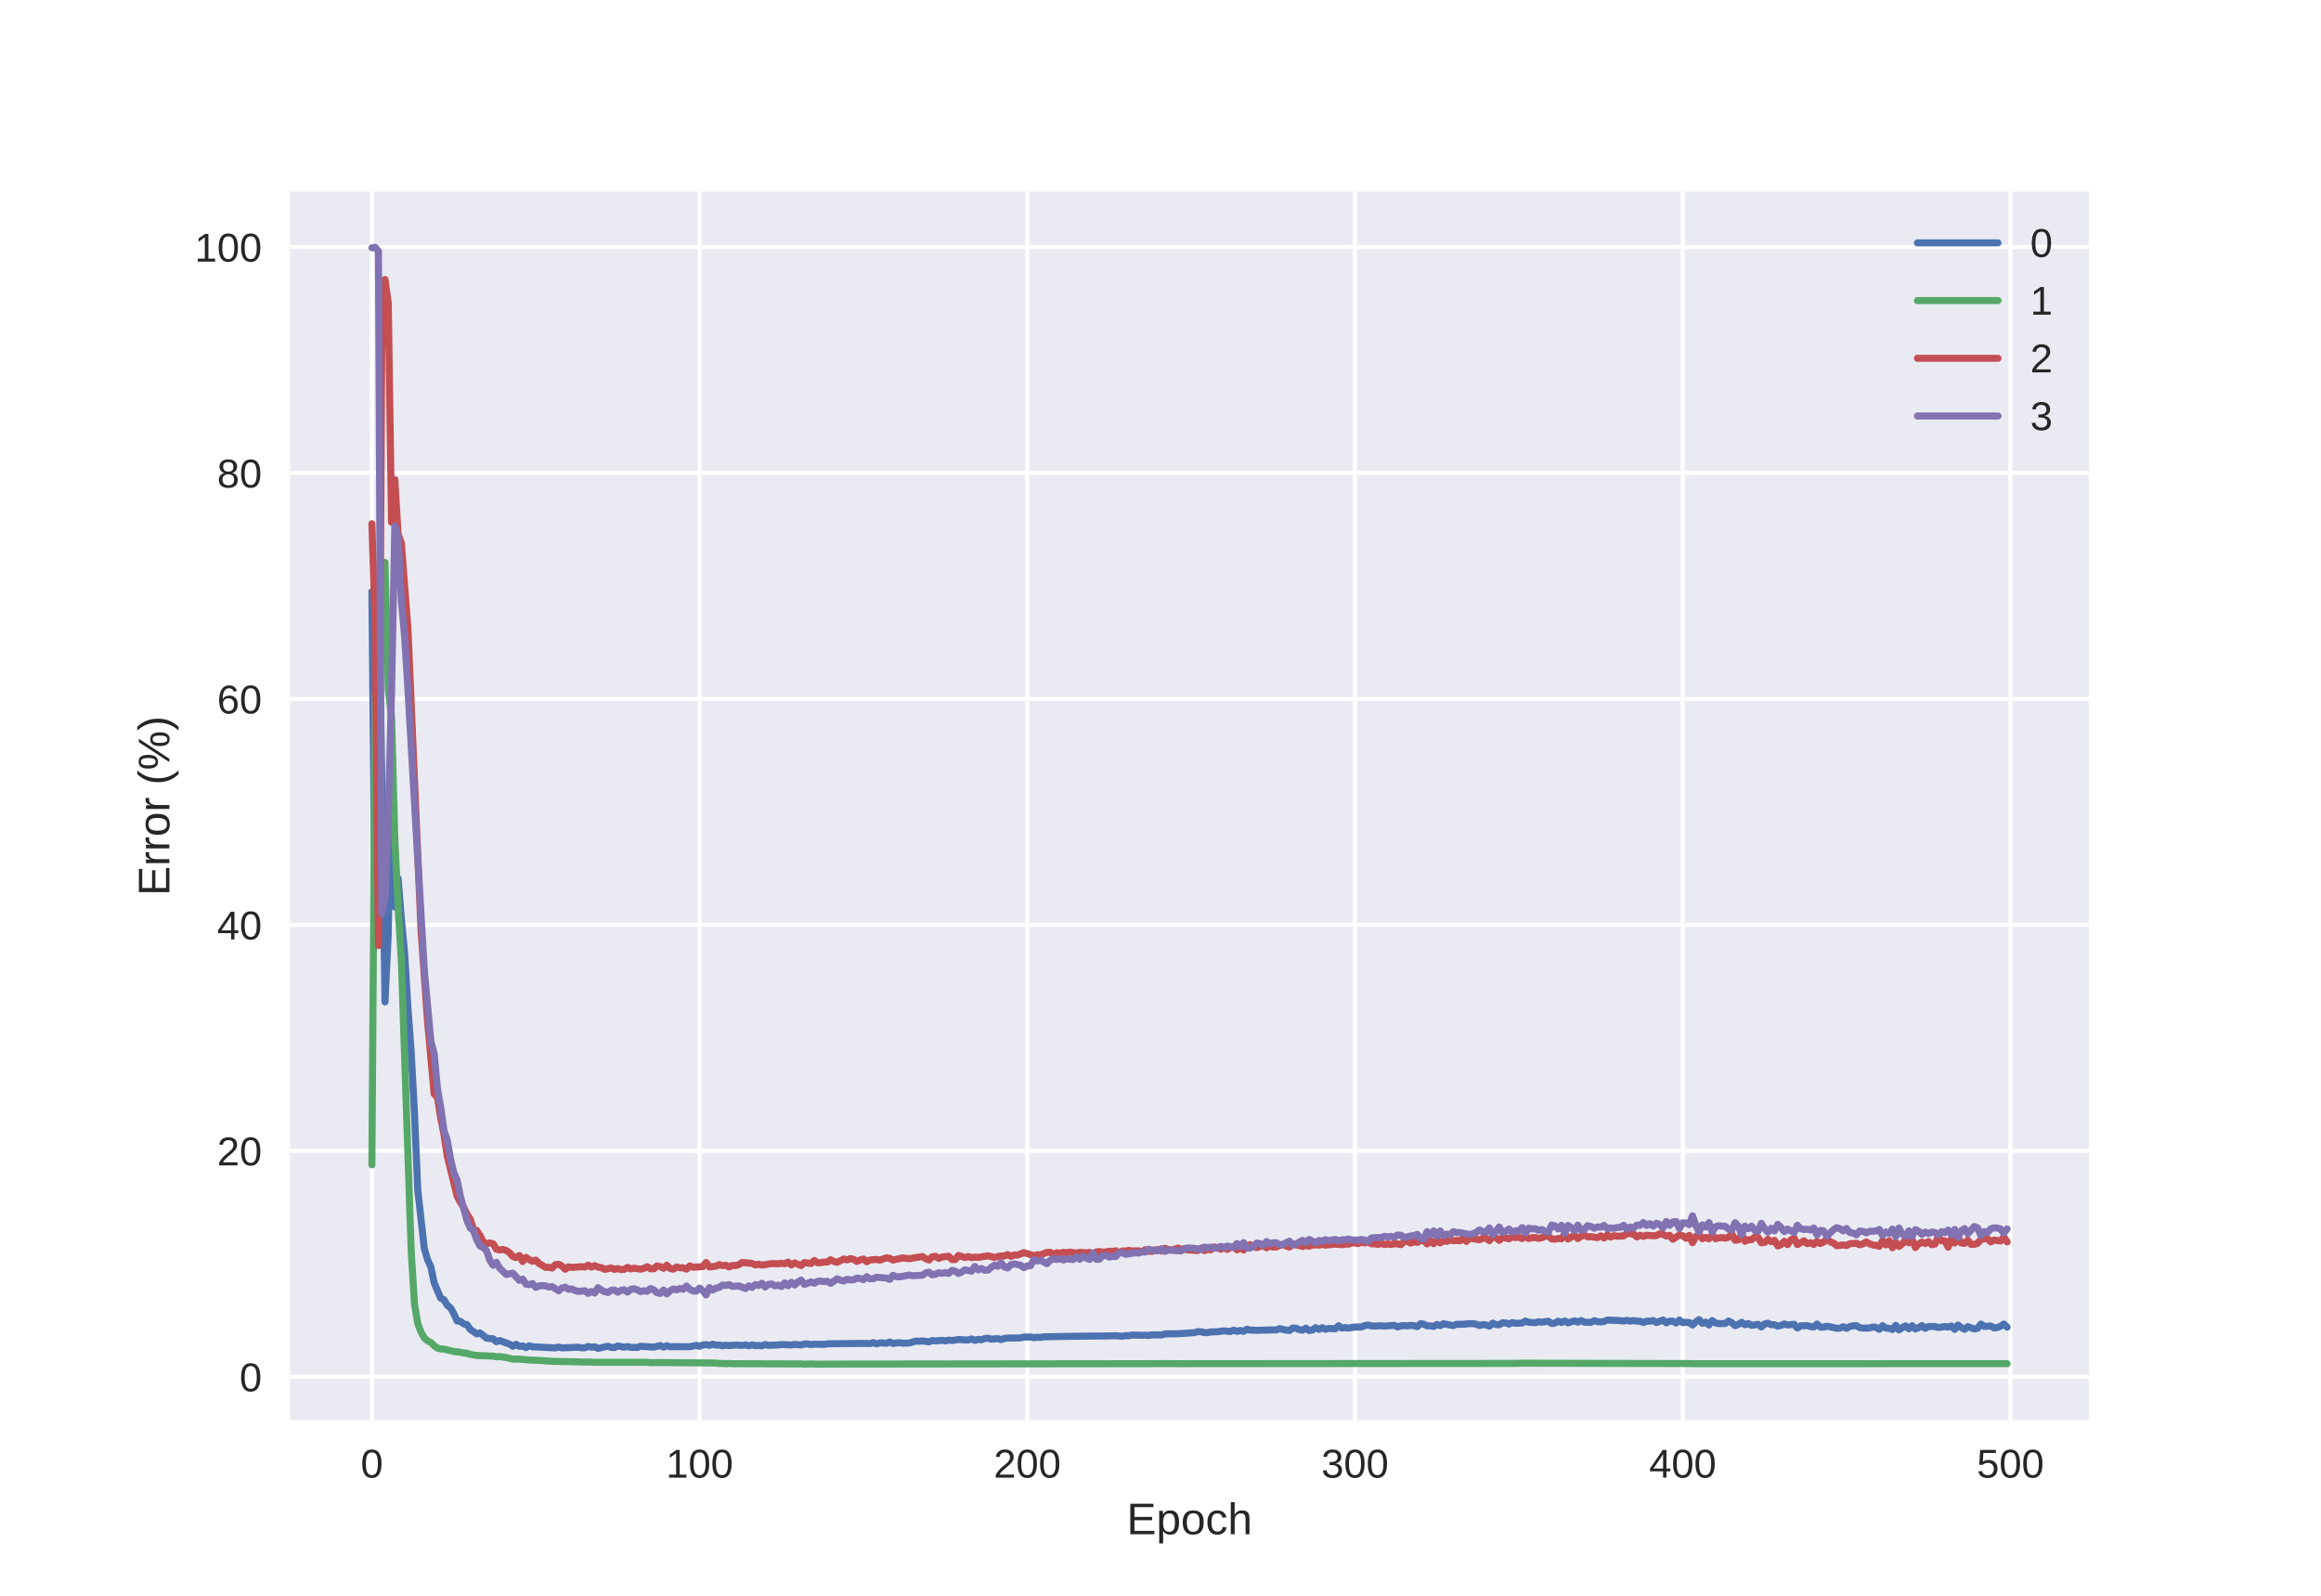 <?xml version="1.0" encoding="utf-8" standalone="no"?>
<!DOCTYPE svg PUBLIC "-//W3C//DTD SVG 1.1//EN"
  "http://www.w3.org/Graphics/SVG/1.1/DTD/svg11.dtd">
<!-- Created with matplotlib (http://matplotlib.org/) -->
<svg height="396pt" version="1.1" viewBox="0 0 576 396" width="576pt" xmlns="http://www.w3.org/2000/svg" xmlns:xlink="http://www.w3.org/1999/xlink">
 <defs>
  <style type="text/css">
*{stroke-linecap:butt;stroke-linejoin:round;}
  </style>
 </defs>
 <g id="figure_1">
  <g id="patch_1">
   <path d="M 0 396 
L 576 396 
L 576 0 
L 0 0 
z
" style="fill:#ffffff;"/>
  </g>
  <g id="axes_1">
   <g id="patch_2">
    <path d="M 72 352.44 
L 518.4 352.44 
L 518.4 47.52 
L 72 47.52 
z
" style="fill:#eaeaf2;"/>
   </g>
   <g id="matplotlib.axis_1">
    <g id="xtick_1">
     <g id="line2d_1">
      <path clip-path="url(#p2c572246b1)" d="M 92.291 352.44 
L 92.291 47.52 
" style="fill:none;stroke:#ffffff;stroke-linecap:round;"/>
     </g>
     <g id="line2d_2"/>
     <g id="text_1">
      <!-- 0 -->
      <defs>
       <path d="M 51.703 34.422 
Q 51.703 24.516 49.828 17.75 
Q 47.953 10.984 44.703 6.812 
Q 41.453 2.641 37.062 0.828 
Q 32.672 -0.984 27.688 -0.984 
Q 22.656 -0.984 18.312 0.828 
Q 13.969 2.641 10.766 6.781 
Q 7.562 10.938 5.734 17.703 
Q 3.906 24.469 3.906 34.422 
Q 3.906 44.828 5.734 51.641 
Q 7.562 58.453 10.781 62.5 
Q 14.016 66.547 18.406 68.188 
Q 22.797 69.828 27.984 69.828 
Q 32.906 69.828 37.219 68.188 
Q 41.547 66.547 44.766 62.5 
Q 48 58.453 49.844 51.641 
Q 51.703 44.828 51.703 34.422 
z
M 42.781 34.422 
Q 42.781 42.625 41.797 48.062 
Q 40.828 53.516 38.922 56.766 
Q 37.016 60.016 34.25 61.359 
Q 31.5 62.703 27.984 62.703 
Q 24.266 62.703 21.438 61.328 
Q 18.609 59.969 16.672 56.719 
Q 14.75 53.469 13.766 48.016 
Q 12.797 42.578 12.797 34.422 
Q 12.797 26.516 13.797 21.094 
Q 14.797 15.672 16.719 12.375 
Q 18.656 9.078 21.438 7.641 
Q 24.219 6.203 27.781 6.203 
Q 31.25 6.203 34.031 7.641 
Q 36.812 9.078 38.734 12.375 
Q 40.672 15.672 41.719 21.094 
Q 42.781 26.516 42.781 34.422 
z
" id="LiberationSans-30"/>
      </defs>
      <g style="fill:#262626;" transform="translate(89.51 366.687)scale(0.1 -0.1)">
       <use xlink:href="#LiberationSans-30"/>
      </g>
     </g>
    </g>
    <g id="xtick_2">
     <g id="line2d_3">
      <path clip-path="url(#p2c572246b1)" d="M 173.617 352.44 
L 173.617 47.52 
" style="fill:none;stroke:#ffffff;stroke-linecap:round;"/>
     </g>
     <g id="line2d_4"/>
     <g id="text_2">
      <!-- 100 -->
      <defs>
       <path d="M 7.625 0 
L 7.625 7.469 
L 25.141 7.469 
L 25.141 60.406 
L 9.625 49.312 
L 9.625 57.625 
L 25.875 68.797 
L 33.984 68.797 
L 33.984 7.469 
L 50.734 7.469 
L 50.734 0 
z
" id="LiberationSans-31"/>
      </defs>
      <g style="fill:#262626;" transform="translate(165.276 366.687)scale(0.1 -0.1)">
       <use xlink:href="#LiberationSans-31"/>
       <use x="55.615" xlink:href="#LiberationSans-30"/>
       <use x="111.23" xlink:href="#LiberationSans-30"/>
      </g>
     </g>
    </g>
    <g id="xtick_3">
     <g id="line2d_5">
      <path clip-path="url(#p2c572246b1)" d="M 254.943 352.44 
L 254.943 47.52 
" style="fill:none;stroke:#ffffff;stroke-linecap:round;"/>
     </g>
     <g id="line2d_6"/>
     <g id="text_3">
      <!-- 200 -->
      <defs>
       <path d="M 5.031 0 
L 5.031 6.203 
Q 7.516 11.922 11.109 16.281 
Q 14.703 20.656 18.656 24.188 
Q 22.609 27.734 26.484 30.766 
Q 30.375 33.797 33.5 36.812 
Q 36.625 39.844 38.547 43.156 
Q 40.484 46.484 40.484 50.688 
Q 40.484 53.609 39.594 55.828 
Q 38.719 58.062 37.062 59.562 
Q 35.406 61.078 33.078 61.828 
Q 30.766 62.594 27.938 62.594 
Q 25.297 62.594 22.969 61.859 
Q 20.656 61.141 18.844 59.672 
Q 17.047 58.203 15.891 56.031 
Q 14.75 53.859 14.406 50.984 
L 5.422 51.812 
Q 5.859 55.516 7.469 58.781 
Q 9.078 62.062 11.906 64.531 
Q 14.75 67 18.719 68.406 
Q 22.703 69.828 27.938 69.828 
Q 33.062 69.828 37.062 68.609 
Q 41.062 67.391 43.812 64.984 
Q 46.578 62.594 48.047 59.078 
Q 49.516 55.562 49.516 50.984 
Q 49.516 47.516 48.266 44.391 
Q 47.016 41.266 44.938 38.422 
Q 42.875 35.594 40.141 32.953 
Q 37.406 30.328 34.422 27.812 
Q 31.453 25.297 28.422 22.828 
Q 25.391 20.359 22.719 17.859 
Q 20.062 15.375 17.969 12.812 
Q 15.875 10.25 14.703 7.469 
L 50.594 7.469 
L 50.594 0 
z
" id="LiberationSans-32"/>
      </defs>
      <g style="fill:#262626;" transform="translate(246.602 366.687)scale(0.1 -0.1)">
       <use xlink:href="#LiberationSans-32"/>
       <use x="55.615" xlink:href="#LiberationSans-30"/>
       <use x="111.23" xlink:href="#LiberationSans-30"/>
      </g>
     </g>
    </g>
    <g id="xtick_4">
     <g id="line2d_7">
      <path clip-path="url(#p2c572246b1)" d="M 336.27 352.44 
L 336.27 47.52 
" style="fill:none;stroke:#ffffff;stroke-linecap:round;"/>
     </g>
     <g id="line2d_8"/>
     <g id="text_4">
      <!-- 300 -->
      <defs>
       <path d="M 51.219 19 
Q 51.219 14.266 49.672 10.547 
Q 48.141 6.844 45.188 4.266 
Q 42.234 1.703 37.859 0.359 
Q 33.5 -0.984 27.875 -0.984 
Q 21.484 -0.984 17.109 0.609 
Q 12.75 2.203 9.906 4.812 
Q 7.078 7.422 5.656 10.766 
Q 4.25 14.109 3.812 17.672 
L 12.891 18.5 
Q 13.281 15.766 14.328 13.516 
Q 15.375 11.281 17.188 9.672 
Q 19 8.062 21.625 7.172 
Q 24.266 6.297 27.875 6.297 
Q 34.516 6.297 38.297 9.562 
Q 42.094 12.844 42.094 19.281 
Q 42.094 23.094 40.406 25.406 
Q 38.719 27.734 36.203 29.031 
Q 33.688 30.328 30.734 30.766 
Q 27.781 31.203 25.297 31.203 
L 20.312 31.203 
L 20.312 38.812 
L 25.094 38.812 
Q 27.594 38.812 30.266 39.328 
Q 32.953 39.844 35.172 41.188 
Q 37.406 42.531 38.844 44.828 
Q 40.281 47.125 40.281 50.688 
Q 40.281 56.203 37.031 59.391 
Q 33.797 62.594 27.391 62.594 
Q 21.578 62.594 17.984 59.609 
Q 14.406 56.641 13.812 51.219 
L 4.984 51.906 
Q 5.516 56.453 7.469 59.812 
Q 9.422 63.188 12.422 65.406 
Q 15.438 67.625 19.281 68.719 
Q 23.141 69.828 27.484 69.828 
Q 33.25 69.828 37.391 68.375 
Q 41.547 66.938 44.188 64.469 
Q 46.828 62.016 48.062 58.688 
Q 49.312 55.375 49.312 51.609 
Q 49.312 48.578 48.484 45.938 
Q 47.656 43.312 45.891 41.203 
Q 44.141 39.109 41.422 37.594 
Q 38.719 36.078 34.906 35.297 
L 34.906 35.109 
Q 39.062 34.672 42.141 33.219 
Q 45.219 31.781 47.219 29.625 
Q 49.219 27.484 50.219 24.75 
Q 51.219 22.016 51.219 19 
z
" id="LiberationSans-33"/>
      </defs>
      <g style="fill:#262626;" transform="translate(327.928 366.687)scale(0.1 -0.1)">
       <use xlink:href="#LiberationSans-33"/>
       <use x="55.615" xlink:href="#LiberationSans-30"/>
       <use x="111.23" xlink:href="#LiberationSans-30"/>
      </g>
     </g>
    </g>
    <g id="xtick_5">
     <g id="line2d_9">
      <path clip-path="url(#p2c572246b1)" d="M 417.596 352.44 
L 417.596 47.52 
" style="fill:none;stroke:#ffffff;stroke-linecap:round;"/>
     </g>
     <g id="line2d_10"/>
     <g id="text_5">
      <!-- 400 -->
      <defs>
       <path d="M 43.016 15.578 
L 43.016 0 
L 34.719 0 
L 34.719 15.578 
L 2.297 15.578 
L 2.297 22.406 
L 33.797 68.797 
L 43.016 68.797 
L 43.016 22.516 
L 52.688 22.516 
L 52.688 15.578 
z
M 34.719 58.891 
Q 34.625 58.641 34.234 57.938 
Q 33.844 57.234 33.344 56.344 
Q 32.859 55.469 32.344 54.562 
Q 31.844 53.656 31.453 53.078 
L 13.812 27.094 
Q 13.578 26.703 13.109 26.062 
Q 12.641 25.438 12.156 24.781 
Q 11.672 24.125 11.172 23.484 
Q 10.688 22.859 10.406 22.516 
L 34.719 22.516 
z
" id="LiberationSans-34"/>
      </defs>
      <g style="fill:#262626;" transform="translate(409.255 366.687)scale(0.1 -0.1)">
       <use xlink:href="#LiberationSans-34"/>
       <use x="55.615" xlink:href="#LiberationSans-30"/>
       <use x="111.23" xlink:href="#LiberationSans-30"/>
      </g>
     </g>
    </g>
    <g id="xtick_6">
     <g id="line2d_11">
      <path clip-path="url(#p2c572246b1)" d="M 498.922 352.44 
L 498.922 47.52 
" style="fill:none;stroke:#ffffff;stroke-linecap:round;"/>
     </g>
     <g id="line2d_12"/>
     <g id="text_6">
      <!-- 500 -->
      <defs>
       <path d="M 51.422 22.406 
Q 51.422 17.234 49.859 12.938 
Q 48.297 8.641 45.219 5.531 
Q 42.141 2.438 37.578 0.719 
Q 33.016 -0.984 27 -0.984 
Q 21.578 -0.984 17.547 0.281 
Q 13.531 1.562 10.734 3.781 
Q 7.953 6 6.312 8.984 
Q 4.688 11.969 4 15.375 
L 12.891 16.406 
Q 13.422 14.453 14.391 12.625 
Q 15.375 10.797 17.062 9.344 
Q 18.75 7.906 21.219 7.047 
Q 23.688 6.203 27.203 6.203 
Q 30.609 6.203 33.391 7.25 
Q 36.188 8.297 38.156 10.344 
Q 40.141 12.406 41.203 15.375 
Q 42.281 18.359 42.281 22.219 
Q 42.281 25.391 41.25 28.047 
Q 40.234 30.719 38.328 32.641 
Q 36.422 34.578 33.656 35.641 
Q 30.906 36.719 27.391 36.719 
Q 25.203 36.719 23.344 36.328 
Q 21.484 35.938 19.891 35.25 
Q 18.312 34.578 17.016 33.672 
Q 15.719 32.766 14.594 31.781 
L 6 31.781 
L 8.297 68.797 
L 47.406 68.797 
L 47.406 61.328 
L 16.312 61.328 
L 14.984 39.5 
Q 17.328 41.312 20.844 42.594 
Q 24.359 43.891 29.203 43.891 
Q 34.328 43.891 38.422 42.328 
Q 42.531 40.766 45.406 37.906 
Q 48.297 35.062 49.859 31.109 
Q 51.422 27.156 51.422 22.406 
z
" id="LiberationSans-35"/>
      </defs>
      <g style="fill:#262626;" transform="translate(490.581 366.687)scale(0.1 -0.1)">
       <use xlink:href="#LiberationSans-35"/>
       <use x="55.615" xlink:href="#LiberationSans-30"/>
       <use x="111.23" xlink:href="#LiberationSans-30"/>
      </g>
     </g>
    </g>
    <g id="text_7">
     <!-- Epoch -->
     <defs>
      <path d="M 8.203 0 
L 8.203 68.797 
L 60.406 68.797 
L 60.406 61.188 
L 17.531 61.188 
L 17.531 39.109 
L 57.469 39.109 
L 57.469 31.594 
L 17.531 31.594 
L 17.531 7.625 
L 62.406 7.625 
L 62.406 0 
z
" id="LiberationSans-45"/>
      <path d="M 51.422 26.656 
Q 51.422 20.656 50.438 15.578 
Q 49.469 10.5 47.188 6.828 
Q 44.922 3.172 41.188 1.094 
Q 37.453 -0.984 31.984 -0.984 
Q 26.312 -0.984 22.062 1.172 
Q 17.828 3.328 15.578 8.203 
L 15.328 8.203 
Q 15.375 8.109 15.406 7.328 
Q 15.438 6.547 15.453 5.375 
Q 15.484 4.203 15.5 2.75 
Q 15.531 1.312 15.531 -0.094 
L 15.531 -20.75 
L 6.734 -20.75 
L 6.734 42.047 
Q 6.734 43.953 6.703 45.703 
Q 6.688 47.469 6.641 48.906 
Q 6.594 50.344 6.547 51.359 
Q 6.5 52.391 6.453 52.828 
L 14.938 52.828 
Q 14.984 52.688 15.062 51.797 
Q 15.141 50.922 15.203 49.672 
Q 15.281 48.438 15.359 47.016 
Q 15.438 45.609 15.438 44.344 
L 15.625 44.344 
Q 16.844 46.875 18.406 48.656 
Q 19.969 50.438 21.969 51.578 
Q 23.969 52.734 26.438 53.25 
Q 28.906 53.766 31.984 53.766 
Q 37.453 53.766 41.188 51.812 
Q 44.922 49.859 47.188 46.312 
Q 49.469 42.781 50.438 37.766 
Q 51.422 32.766 51.422 26.656 
z
M 42.188 26.469 
Q 42.188 31.344 41.594 35.156 
Q 41.016 38.969 39.578 41.594 
Q 38.141 44.234 35.734 45.594 
Q 33.344 46.969 29.734 46.969 
Q 26.812 46.969 24.219 46.141 
Q 21.625 45.312 19.703 42.969 
Q 17.781 40.625 16.656 36.5 
Q 15.531 32.375 15.531 25.781 
Q 15.531 20.172 16.453 16.281 
Q 17.391 12.406 19.172 10.016 
Q 20.953 7.625 23.578 6.562 
Q 26.219 5.516 29.641 5.516 
Q 33.297 5.516 35.719 6.922 
Q 38.141 8.344 39.578 11.031 
Q 41.016 13.719 41.594 17.594 
Q 42.188 21.484 42.188 26.469 
z
" id="LiberationSans-70"/>
      <path d="M 51.422 26.469 
Q 51.422 12.594 45.312 5.797 
Q 39.203 -0.984 27.594 -0.984 
Q 22.078 -0.984 17.719 0.672 
Q 13.375 2.344 10.375 5.766 
Q 7.375 9.188 5.781 14.328 
Q 4.203 19.484 4.203 26.469 
Q 4.203 53.812 27.875 53.812 
Q 34.031 53.812 38.5 52.094 
Q 42.969 50.391 45.828 46.969 
Q 48.688 43.562 50.047 38.422 
Q 51.422 33.297 51.422 26.469 
z
M 42.188 26.469 
Q 42.188 32.625 41.234 36.625 
Q 40.281 40.625 38.453 43.016 
Q 36.625 45.406 33.984 46.359 
Q 31.344 47.312 28.031 47.312 
Q 24.656 47.312 21.938 46.312 
Q 19.234 45.312 17.328 42.891 
Q 15.438 40.484 14.422 36.469 
Q 13.422 32.469 13.422 26.469 
Q 13.422 20.312 14.5 16.281 
Q 15.578 12.25 17.453 9.859 
Q 19.344 7.469 21.906 6.484 
Q 24.469 5.516 27.484 5.516 
Q 30.859 5.516 33.594 6.469 
Q 36.328 7.422 38.234 9.812 
Q 40.141 12.203 41.156 16.25 
Q 42.188 20.312 42.188 26.469 
z
" id="LiberationSans-6f"/>
      <path d="M 13.422 26.656 
Q 13.422 22.125 14.078 18.312 
Q 14.75 14.5 16.312 11.734 
Q 17.875 8.984 20.438 7.469 
Q 23 5.953 26.766 5.953 
Q 31.453 5.953 34.594 8.484 
Q 37.75 11.031 38.484 16.312 
L 47.359 15.719 
Q 46.922 12.453 45.453 9.422 
Q 44 6.391 41.484 4.094 
Q 38.969 1.812 35.344 0.406 
Q 31.734 -0.984 27 -0.984 
Q 20.797 -0.984 16.453 1.109 
Q 12.109 3.219 9.391 6.906 
Q 6.688 10.594 5.469 15.594 
Q 4.25 20.609 4.25 26.469 
Q 4.25 31.781 5.125 35.859 
Q 6 39.938 7.594 42.984 
Q 9.188 46.047 11.328 48.125 
Q 13.484 50.203 15.984 51.438 
Q 18.5 52.688 21.281 53.25 
Q 24.078 53.812 26.906 53.812 
Q 31.344 53.812 34.812 52.594 
Q 38.281 51.375 40.797 49.25 
Q 43.312 47.125 44.875 44.234 
Q 46.438 41.359 47.078 38.031 
L 38.031 37.359 
Q 37.359 41.75 34.562 44.328 
Q 31.781 46.922 26.656 46.922 
Q 22.906 46.922 20.391 45.672 
Q 17.875 44.438 16.312 41.922 
Q 14.75 39.406 14.078 35.594 
Q 13.422 31.781 13.422 26.656 
z
" id="LiberationSans-63"/>
      <path d="M 15.484 43.797 
Q 16.938 46.484 18.641 48.359 
Q 20.359 50.25 22.406 51.469 
Q 24.469 52.688 26.906 53.25 
Q 29.344 53.812 32.375 53.812 
Q 37.453 53.812 40.703 52.438 
Q 43.953 51.078 45.828 48.609 
Q 47.703 46.141 48.406 42.719 
Q 49.125 39.312 49.125 35.203 
L 49.125 0 
L 40.281 0 
L 40.281 33.5 
Q 40.281 36.859 39.859 39.391 
Q 39.453 41.938 38.281 43.625 
Q 37.109 45.312 34.953 46.156 
Q 32.812 47.016 29.391 47.016 
Q 26.266 47.016 23.75 45.891 
Q 21.234 44.781 19.453 42.719 
Q 17.672 40.672 16.688 37.734 
Q 15.719 34.812 15.719 31.156 
L 15.719 0 
L 6.938 0 
L 6.938 72.469 
L 15.719 72.469 
L 15.719 53.609 
Q 15.719 52 15.672 50.391 
Q 15.625 48.781 15.547 47.406 
Q 15.484 46.047 15.422 45.094 
Q 15.375 44.141 15.328 43.797 
z
" id="LiberationSans-68"/>
     </defs>
     <g style="fill:#262626;" transform="translate(279.606 380.733)scale(0.11 -0.11)">
      <use xlink:href="#LiberationSans-45"/>
      <use x="66.699" xlink:href="#LiberationSans-70"/>
      <use x="122.314" xlink:href="#LiberationSans-6f"/>
      <use x="177.93" xlink:href="#LiberationSans-63"/>
      <use x="227.93" xlink:href="#LiberationSans-68"/>
     </g>
    </g>
   </g>
   <g id="matplotlib.axis_2">
    <g id="ytick_1">
     <g id="line2d_13">
      <path clip-path="url(#p2c572246b1)" d="M 72 341.642 
L 518.4 341.642 
" style="fill:none;stroke:#ffffff;stroke-linecap:round;"/>
     </g>
     <g id="line2d_14"/>
     <g id="text_8">
      <!-- 0 -->
      <g style="fill:#262626;" transform="translate(59.439 345.266)scale(0.1 -0.1)">
       <use xlink:href="#LiberationSans-30"/>
      </g>
     </g>
    </g>
    <g id="ytick_2">
     <g id="line2d_15">
      <path clip-path="url(#p2c572246b1)" d="M 72 285.573 
L 518.4 285.573 
" style="fill:none;stroke:#ffffff;stroke-linecap:round;"/>
     </g>
     <g id="line2d_16"/>
     <g id="text_9">
      <!-- 20 -->
      <g style="fill:#262626;" transform="translate(53.878 289.196)scale(0.1 -0.1)">
       <use xlink:href="#LiberationSans-32"/>
       <use x="55.615" xlink:href="#LiberationSans-30"/>
      </g>
     </g>
    </g>
    <g id="ytick_3">
     <g id="line2d_17">
      <path clip-path="url(#p2c572246b1)" d="M 72 229.504 
L 518.4 229.504 
" style="fill:none;stroke:#ffffff;stroke-linecap:round;"/>
     </g>
     <g id="line2d_18"/>
     <g id="text_10">
      <!-- 40 -->
      <g style="fill:#262626;" transform="translate(53.878 233.127)scale(0.1 -0.1)">
       <use xlink:href="#LiberationSans-34"/>
       <use x="55.615" xlink:href="#LiberationSans-30"/>
      </g>
     </g>
    </g>
    <g id="ytick_4">
     <g id="line2d_19">
      <path clip-path="url(#p2c572246b1)" d="M 72 173.435 
L 518.4 173.435 
" style="fill:none;stroke:#ffffff;stroke-linecap:round;"/>
     </g>
     <g id="line2d_20"/>
     <g id="text_11">
      <!-- 60 -->
      <defs>
       <path d="M 51.219 22.516 
Q 51.219 17.328 49.781 13 
Q 48.344 8.688 45.531 5.578 
Q 42.719 2.484 38.562 0.75 
Q 34.422 -0.984 29 -0.984 
Q 23 -0.984 18.5 1.312 
Q 14.016 3.609 11.031 7.922 
Q 8.062 12.25 6.562 18.531 
Q 5.078 24.812 5.078 32.812 
Q 5.078 42 6.766 48.922 
Q 8.453 55.859 11.625 60.5 
Q 14.797 65.141 19.359 67.484 
Q 23.922 69.828 29.688 69.828 
Q 33.203 69.828 36.281 69.094 
Q 39.359 68.359 41.875 66.719 
Q 44.391 65.094 46.281 62.406 
Q 48.188 59.719 49.312 55.812 
L 40.922 54.297 
Q 39.547 58.734 36.547 60.719 
Q 33.547 62.703 29.594 62.703 
Q 25.984 62.703 23.047 60.984 
Q 20.125 59.281 18.062 55.875 
Q 16.016 52.484 14.906 47.359 
Q 13.812 42.234 13.812 35.406 
Q 16.219 39.844 20.562 42.156 
Q 24.906 44.484 30.516 44.484 
Q 35.203 44.484 39.016 42.969 
Q 42.828 41.453 45.531 38.594 
Q 48.25 35.75 49.734 31.672 
Q 51.219 27.594 51.219 22.516 
z
M 42.281 22.125 
Q 42.281 25.688 41.406 28.562 
Q 40.531 31.453 38.766 33.469 
Q 37.016 35.5 34.422 36.594 
Q 31.844 37.703 28.422 37.703 
Q 26.031 37.703 23.578 36.984 
Q 21.141 36.281 19.156 34.688 
Q 17.188 33.109 15.938 30.516 
Q 14.703 27.938 14.703 24.219 
Q 14.703 20.406 15.672 17.109 
Q 16.656 13.812 18.484 11.375 
Q 20.312 8.938 22.891 7.516 
Q 25.484 6.109 28.719 6.109 
Q 31.891 6.109 34.406 7.203 
Q 36.922 8.297 38.672 10.375 
Q 40.438 12.453 41.359 15.422 
Q 42.281 18.406 42.281 22.125 
z
" id="LiberationSans-36"/>
      </defs>
      <g style="fill:#262626;" transform="translate(53.878 177.058)scale(0.1 -0.1)">
       <use xlink:href="#LiberationSans-36"/>
       <use x="55.615" xlink:href="#LiberationSans-30"/>
      </g>
     </g>
    </g>
    <g id="ytick_5">
     <g id="line2d_21">
      <path clip-path="url(#p2c572246b1)" d="M 72 117.365 
L 518.4 117.365 
" style="fill:none;stroke:#ffffff;stroke-linecap:round;"/>
     </g>
     <g id="line2d_22"/>
     <g id="text_12">
      <!-- 80 -->
      <defs>
       <path d="M 51.266 19.188 
Q 51.266 14.797 49.875 11.109 
Q 48.484 7.422 45.625 4.734 
Q 42.781 2.047 38.328 0.531 
Q 33.891 -0.984 27.828 -0.984 
Q 21.781 -0.984 17.359 0.531 
Q 12.938 2.047 10.031 4.703 
Q 7.125 7.375 5.734 11.062 
Q 4.344 14.75 4.344 19.094 
Q 4.344 22.859 5.484 25.781 
Q 6.641 28.719 8.562 30.828 
Q 10.5 32.953 12.969 34.25 
Q 15.438 35.547 18.062 35.984 
L 18.062 36.188 
Q 15.188 36.859 12.906 38.375 
Q 10.641 39.891 9.094 42.016 
Q 7.562 44.141 6.75 46.719 
Q 5.953 49.312 5.953 52.203 
Q 5.953 55.812 7.344 59 
Q 8.734 62.203 11.469 64.625 
Q 14.203 67.047 18.25 68.438 
Q 22.312 69.828 27.641 69.828 
Q 33.25 69.828 37.375 68.406 
Q 41.5 67 44.203 64.578 
Q 46.922 62.156 48.234 58.938 
Q 49.562 55.719 49.562 52.094 
Q 49.562 49.266 48.75 46.672 
Q 47.953 44.094 46.406 41.969 
Q 44.875 39.844 42.594 38.344 
Q 40.328 36.859 37.359 36.281 
L 37.359 36.078 
Q 40.328 35.594 42.859 34.297 
Q 45.406 33.016 47.266 30.891 
Q 49.125 28.766 50.188 25.828 
Q 51.266 22.906 51.266 19.188 
z
M 40.438 51.609 
Q 40.438 54.203 39.766 56.344 
Q 39.109 58.5 37.594 60.031 
Q 36.078 61.578 33.641 62.422 
Q 31.203 63.281 27.641 63.281 
Q 24.172 63.281 21.781 62.422 
Q 19.391 61.578 17.844 60.031 
Q 16.312 58.5 15.625 56.344 
Q 14.938 54.203 14.938 51.609 
Q 14.938 49.562 15.469 47.406 
Q 16.016 45.266 17.422 43.5 
Q 18.844 41.75 21.328 40.625 
Q 23.828 39.5 27.734 39.5 
Q 31.891 39.5 34.406 40.625 
Q 36.922 41.75 38.25 43.5 
Q 39.594 45.266 40.016 47.406 
Q 40.438 49.562 40.438 51.609 
z
M 42.141 20.016 
Q 42.141 22.516 41.453 24.828 
Q 40.766 27.156 39.109 28.938 
Q 37.453 30.719 34.641 31.812 
Q 31.844 32.906 27.641 32.906 
Q 23.781 32.906 21.062 31.812 
Q 18.359 30.719 16.672 28.906 
Q 14.984 27.094 14.203 24.719 
Q 13.422 22.359 13.422 19.828 
Q 13.422 16.656 14.203 14.031 
Q 14.984 11.422 16.688 9.547 
Q 18.406 7.672 21.188 6.641 
Q 23.969 5.609 27.938 5.609 
Q 31.938 5.609 34.672 6.641 
Q 37.406 7.672 39.062 9.547 
Q 40.719 11.422 41.422 14.078 
Q 42.141 16.75 42.141 20.016 
z
" id="LiberationSans-38"/>
      </defs>
      <g style="fill:#262626;" transform="translate(53.878 120.989)scale(0.1 -0.1)">
       <use xlink:href="#LiberationSans-38"/>
       <use x="55.615" xlink:href="#LiberationSans-30"/>
      </g>
     </g>
    </g>
    <g id="ytick_6">
     <g id="line2d_23">
      <path clip-path="url(#p2c572246b1)" d="M 72 61.296 
L 518.4 61.296 
" style="fill:none;stroke:#ffffff;stroke-linecap:round;"/>
     </g>
     <g id="line2d_24"/>
     <g id="text_13">
      <!-- 100 -->
      <g style="fill:#262626;" transform="translate(48.317 64.92)scale(0.1 -0.1)">
       <use xlink:href="#LiberationSans-31"/>
       <use x="55.615" xlink:href="#LiberationSans-30"/>
       <use x="111.23" xlink:href="#LiberationSans-30"/>
      </g>
     </g>
    </g>
    <g id="text_14">
     <!-- Error (%) -->
     <defs>
      <path d="M 6.938 0 
L 6.938 40.531 
Q 6.938 42.188 6.906 43.922 
Q 6.891 45.656 6.828 47.266 
Q 6.781 48.875 6.734 50.281 
Q 6.688 51.703 6.641 52.828 
L 14.938 52.828 
Q 14.984 51.703 15.062 50.266 
Q 15.141 48.828 15.203 47.312 
Q 15.281 45.797 15.297 44.406 
Q 15.328 43.016 15.328 42.047 
L 15.531 42.047 
Q 16.453 45.062 17.5 47.281 
Q 18.562 49.516 19.969 50.953 
Q 21.391 52.391 23.344 53.094 
Q 25.297 53.812 28.078 53.812 
Q 29.156 53.812 30.125 53.641 
Q 31.109 53.469 31.641 53.328 
L 31.641 45.266 
Q 30.766 45.516 29.594 45.625 
Q 28.422 45.75 26.953 45.75 
Q 23.922 45.75 21.797 44.375 
Q 19.672 43.016 18.328 40.594 
Q 17 38.188 16.359 34.844 
Q 15.719 31.5 15.719 27.547 
L 15.719 0 
z
" id="LiberationSans-72"/>
      <path id="LiberationSans-20"/>
      <path d="M 6.203 25.984 
Q 6.203 32.766 7.219 38.969 
Q 8.25 45.172 10.438 50.875 
Q 12.641 56.594 16.062 61.953 
Q 19.484 67.328 24.219 72.469 
L 32.719 72.469 
Q 28.125 67.328 24.781 61.938 
Q 21.438 56.547 19.281 50.797 
Q 17.141 45.062 16.094 38.859 
Q 15.047 32.672 15.047 25.875 
Q 15.047 19.094 16.094 12.891 
Q 17.141 6.688 19.281 0.922 
Q 21.438 -4.828 24.781 -10.203 
Q 28.125 -15.578 32.719 -20.703 
L 24.219 -20.703 
Q 19.484 -15.578 16.062 -10.203 
Q 12.641 -4.828 10.438 0.875 
Q 8.25 6.594 7.219 12.766 
Q 6.203 18.953 6.203 25.781 
z
" id="LiberationSans-28"/>
      <path d="M 85.359 21.188 
Q 85.359 15.094 84.109 10.906 
Q 82.859 6.734 80.734 4.172 
Q 78.609 1.609 75.781 0.5 
Q 72.953 -0.594 69.734 -0.594 
Q 66.5 -0.594 63.688 0.5 
Q 60.891 1.609 58.812 4.141 
Q 56.734 6.688 55.531 10.859 
Q 54.344 15.047 54.344 21.188 
Q 54.344 27.688 55.516 31.938 
Q 56.688 36.188 58.781 38.703 
Q 60.891 41.219 63.75 42.219 
Q 66.609 43.219 69.922 43.219 
Q 73.141 43.219 75.953 42.219 
Q 78.766 41.219 80.828 38.703 
Q 82.906 36.188 84.125 31.938 
Q 85.359 27.688 85.359 21.188 
z
M 25.734 0 
L 18.172 0 
L 63.188 68.797 
L 70.844 68.797 
z
M 19.234 69.391 
Q 22.359 69.391 25.141 68.391 
Q 27.938 67.391 30.031 64.891 
Q 32.125 62.406 33.312 58.203 
Q 34.516 54 34.516 47.609 
Q 34.516 41.453 33.297 37.25 
Q 32.078 33.062 30 30.438 
Q 27.938 27.828 25.094 26.703 
Q 22.266 25.594 19.047 25.594 
Q 15.766 25.594 12.938 26.703 
Q 10.109 27.828 8.031 30.422 
Q 5.953 33.016 4.75 37.203 
Q 3.562 41.406 3.562 47.609 
Q 3.562 54 4.75 58.203 
Q 5.953 62.406 8.047 64.891 
Q 10.156 67.391 13.031 68.391 
Q 15.922 69.391 19.234 69.391 
z
M 78.125 21.188 
Q 78.125 26.031 77.578 29.219 
Q 77.047 32.422 76 34.328 
Q 74.953 36.234 73.406 37.016 
Q 71.875 37.797 69.922 37.797 
Q 67.875 37.797 66.312 36.984 
Q 64.75 36.188 63.672 34.281 
Q 62.594 32.375 62.062 29.172 
Q 61.531 25.984 61.531 21.188 
Q 61.531 16.547 62.078 13.422 
Q 62.641 10.297 63.688 8.375 
Q 64.75 6.453 66.281 5.609 
Q 67.828 4.781 69.828 4.781 
Q 71.734 4.781 73.266 5.609 
Q 74.812 6.453 75.875 8.375 
Q 76.953 10.297 77.531 13.422 
Q 78.125 16.547 78.125 21.188 
z
M 27.344 47.609 
Q 27.344 52.391 26.797 55.562 
Q 26.266 58.734 25.234 60.641 
Q 24.219 62.547 22.703 63.328 
Q 21.188 64.109 19.234 64.109 
Q 17.141 64.109 15.547 63.297 
Q 13.969 62.5 12.891 60.594 
Q 11.812 58.688 11.281 55.516 
Q 10.75 52.344 10.75 47.609 
Q 10.75 42.969 11.297 39.797 
Q 11.859 36.625 12.906 34.688 
Q 13.969 32.766 15.531 31.938 
Q 17.094 31.109 19.141 31.109 
Q 21 31.109 22.516 31.938 
Q 24.031 32.766 25.094 34.688 
Q 26.172 36.625 26.75 39.797 
Q 27.344 42.969 27.344 47.609 
z
" id="LiberationSans-25"/>
      <path d="M 27.094 25.781 
Q 27.094 18.953 26.062 12.766 
Q 25.047 6.594 22.844 0.875 
Q 20.656 -4.828 17.234 -10.203 
Q 13.812 -15.578 9.078 -20.703 
L 0.594 -20.703 
Q 5.172 -15.578 8.516 -10.203 
Q 11.859 -4.828 14 0.922 
Q 16.156 6.688 17.203 12.891 
Q 18.266 19.094 18.266 25.875 
Q 18.266 32.672 17.203 38.859 
Q 16.156 45.062 14 50.797 
Q 11.859 56.547 8.516 61.938 
Q 5.172 67.328 0.594 72.469 
L 9.078 72.469 
Q 13.812 67.328 17.234 61.953 
Q 20.656 56.594 22.844 50.875 
Q 25.047 45.172 26.062 38.969 
Q 27.094 32.766 27.094 25.984 
z
" id="LiberationSans-29"/>
     </defs>
     <g style="fill:#262626;" transform="translate(42.035 222.282)rotate(-90)scale(0.11 -0.11)">
      <use xlink:href="#LiberationSans-45"/>
      <use x="66.699" xlink:href="#LiberationSans-72"/>
      <use x="100" xlink:href="#LiberationSans-72"/>
      <use x="133.301" xlink:href="#LiberationSans-6f"/>
      <use x="188.916" xlink:href="#LiberationSans-72"/>
      <use x="222.217" xlink:href="#LiberationSans-20"/>
      <use x="250" xlink:href="#LiberationSans-28"/>
      <use x="283.301" xlink:href="#LiberationSans-25"/>
      <use x="372.217" xlink:href="#LiberationSans-29"/>
     </g>
    </g>
   </g>
   <g id="line2d_25">
    <path clip-path="url(#p2c572246b1)" d="M 92.291 146.826 
L 93.104 233.194 
L 93.917 144.424 
L 94.731 192.041 
L 95.544 248.616 
L 96.357 231.618 
L 97.17 181.829 
L 97.984 225.08 
L 98.797 217.965 
L 99.61 228.042 
L 100.424 236.596 
L 101.237 250.065 
L 102.05 261.25 
L 102.863 276.189 
L 103.677 295.302 
L 105.303 309.855 
L 106.116 312.63 
L 106.93 314.398 
L 107.743 318.333 
L 109.369 322.165 
L 110.183 322.529 
L 110.996 323.917 
L 111.809 324.551 
L 112.622 325.998 
L 113.436 327.792 
L 114.249 327.902 
L 115.062 328.528 
L 115.876 328.722 
L 116.689 329.873 
L 118.315 331.007 
L 119.129 330.778 
L 120.755 332.081 
L 122.382 332.242 
L 123.195 332.953 
L 124.008 332.674 
L 126.448 333.545 
L 127.261 334.087 
L 128.074 333.596 
L 128.888 334.112 
L 129.701 333.994 
L 130.514 334.417 
L 131.328 333.968 
L 132.141 334.213 
L 137.834 334.484 
L 138.647 334.281 
L 139.46 334.484 
L 143.526 334.323 
L 144.34 334.467 
L 145.153 334.467 
L 145.966 334.129 
L 146.78 334.315 
L 147.593 334.222 
L 148.406 334.611 
L 150.846 334.07 
L 151.659 334.357 
L 152.472 334.408 
L 153.286 334.002 
L 154.912 334.307 
L 155.725 334.154 
L 156.539 334.349 
L 158.165 334.391 
L 158.978 334.087 
L 162.232 334.29 
L 163.858 333.909 
L 164.671 334.298 
L 165.485 333.96 
L 166.298 334.213 
L 167.924 334.163 
L 170.364 334.205 
L 171.177 334.197 
L 172.804 333.858 
L 173.617 334.095 
L 174.43 333.765 
L 175.244 333.672 
L 176.057 333.858 
L 176.87 333.57 
L 177.684 333.807 
L 178.497 333.765 
L 179.31 333.968 
L 180.123 333.816 
L 180.937 333.917 
L 182.563 333.774 
L 184.19 333.875 
L 185.003 333.731 
L 185.816 333.977 
L 186.629 333.74 
L 187.443 333.934 
L 188.256 333.884 
L 189.069 333.985 
L 189.882 333.655 
L 190.696 333.85 
L 193.136 333.757 
L 193.949 333.655 
L 196.389 333.765 
L 197.202 333.613 
L 198.828 333.765 
L 199.642 333.511 
L 200.455 333.511 
L 201.268 333.664 
L 202.081 333.562 
L 204.521 333.613 
L 205.334 333.469 
L 213.467 333.376 
L 215.094 333.376 
L 215.907 333.427 
L 216.72 333.181 
L 217.533 333.477 
L 218.347 333.232 
L 219.973 333.334 
L 220.786 333.029 
L 221.6 333.376 
L 223.226 333.173 
L 224.039 333.325 
L 225.666 333.274 
L 227.293 332.801 
L 228.106 332.851 
L 228.919 332.758 
L 230.546 332.987 
L 231.359 332.657 
L 232.172 332.758 
L 233.799 332.606 
L 234.612 332.758 
L 235.425 332.555 
L 236.238 332.657 
L 237.865 332.411 
L 239.491 332.513 
L 240.305 332.513 
L 241.118 332.268 
L 241.931 332.614 
L 242.745 332.369 
L 243.558 332.471 
L 244.371 332.174 
L 245.184 332.081 
L 245.998 332.327 
L 247.624 332.183 
L 248.437 332.428 
L 249.251 332.132 
L 250.064 332.048 
L 251.69 332.039 
L 253.317 331.997 
L 254.13 331.794 
L 255.757 331.794 
L 256.57 331.946 
L 257.383 331.844 
L 258.197 331.895 
L 259.01 331.743 
L 263.889 331.65 
L 266.329 331.608 
L 274.462 331.523 
L 276.902 331.472 
L 278.528 331.616 
L 279.341 331.43 
L 280.155 331.472 
L 280.968 331.286 
L 283.408 331.371 
L 284.221 331.328 
L 285.034 331.421 
L 285.847 331.235 
L 288.287 331.286 
L 289.101 331.015 
L 292.354 330.973 
L 296.42 330.711 
L 297.233 330.448 
L 298.046 330.482 
L 298.86 330.711 
L 299.673 330.702 
L 300.486 330.533 
L 302.113 330.474 
L 303.739 330.262 
L 305.366 330.432 
L 306.179 330.068 
L 306.992 330.389 
L 307.806 330.161 
L 308.619 330.389 
L 309.432 329.848 
L 310.245 330.068 
L 311.872 330.127 
L 315.125 330.042 
L 316.751 330.034 
L 317.565 329.712 
L 319.191 330.076 
L 320.005 330.178 
L 320.818 329.56 
L 321.631 329.602 
L 322.444 329.949 
L 323.258 330.085 
L 324.071 329.602 
L 324.884 330.178 
L 325.697 330.042 
L 326.511 329.467 
L 327.324 329.898 
L 328.137 329.475 
L 328.95 329.89 
L 329.764 329.662 
L 331.39 329.746 
L 332.203 328.985 
L 333.017 329.577 
L 333.83 329.433 
L 334.643 329.577 
L 336.27 329.298 
L 337.896 329.298 
L 338.71 328.951 
L 339.523 328.807 
L 340.336 329.035 
L 341.149 329.078 
L 342.776 328.993 
L 343.589 329.078 
L 346.029 328.9 
L 346.842 329.289 
L 347.655 329.027 
L 348.469 328.942 
L 349.282 329.027 
L 350.095 328.892 
L 350.909 328.976 
L 351.722 329.213 
L 352.535 328.477 
L 353.348 328.604 
L 354.162 329.019 
L 354.975 329.019 
L 355.788 329.162 
L 356.601 328.689 
L 357.415 328.959 
L 358.228 328.494 
L 360.668 328.951 
L 361.481 328.629 
L 363.107 328.621 
L 364.734 328.469 
L 365.547 328.469 
L 366.361 328.612 
L 367.174 328.942 
L 367.987 328.706 
L 368.8 328.799 
L 369.614 329.095 
L 370.427 328.333 
L 371.24 328.697 
L 372.053 328.756 
L 372.867 328.249 
L 373.68 328.299 
L 374.493 328.579 
L 375.306 328.206 
L 376.12 328.384 
L 377.746 328.325 
L 378.559 327.826 
L 379.373 328.147 
L 380.999 328.232 
L 381.812 328.02 
L 382.626 328.105 
L 384.252 327.876 
L 385.066 328.426 
L 385.879 328.342 
L 386.692 327.859 
L 387.505 328.189 
L 388.319 327.809 
L 389.132 328.282 
L 390.758 327.758 
L 391.572 328.105 
L 392.385 327.707 
L 393.198 328.105 
L 394.825 328.156 
L 395.638 327.724 
L 396.451 327.961 
L 397.264 328.054 
L 398.078 327.919 
L 398.891 327.58 
L 401.331 327.673 
L 402.957 327.809 
L 403.771 327.656 
L 404.584 327.851 
L 405.397 327.699 
L 406.21 327.851 
L 407.024 327.859 
L 407.837 328.198 
L 408.65 327.851 
L 409.463 327.859 
L 410.277 327.716 
L 411.09 328.189 
L 412.716 327.572 
L 413.53 328.274 
L 414.343 327.851 
L 415.156 327.859 
L 415.97 328.325 
L 416.783 327.572 
L 417.596 328.232 
L 418.409 328.139 
L 419.223 328.181 
L 420.036 328.799 
L 420.849 328.046 
L 421.662 327.47 
L 422.476 328.401 
L 423.289 328.096 
L 424.102 328.799 
L 424.915 327.707 
L 425.729 328.282 
L 426.542 328.469 
L 428.168 328.426 
L 428.982 327.809 
L 429.795 328.257 
L 430.608 328.976 
L 431.422 328.638 
L 432.235 328.13 
L 433.048 328.739 
L 433.861 328.443 
L 434.675 328.892 
L 436.301 328.646 
L 437.114 329.289 
L 437.928 328.553 
L 438.741 328.359 
L 439.554 328.739 
L 440.367 328.731 
L 441.181 329.103 
L 441.994 328.909 
L 442.807 328.545 
L 443.62 328.815 
L 445.247 328.629 
L 446.06 329.552 
L 446.874 329.01 
L 448.5 328.959 
L 449.313 329.196 
L 450.127 329.289 
L 450.94 328.57 
L 451.753 329.332 
L 452.566 329.34 
L 453.38 329.103 
L 455.006 329.433 
L 455.819 329.636 
L 456.633 329.585 
L 457.446 329.239 
L 458.259 329.636 
L 459.072 329.188 
L 459.886 329.002 
L 460.699 328.951 
L 461.512 329.484 
L 462.326 329.585 
L 463.952 329.543 
L 464.765 329.289 
L 465.579 329.391 
L 466.392 329.882 
L 467.205 328.976 
L 468.018 329.585 
L 468.832 329.636 
L 469.645 329.924 
L 470.458 328.892 
L 471.271 330.025 
L 472.085 329.45 
L 472.898 329.027 
L 473.711 329.746 
L 474.524 328.976 
L 475.338 329.797 
L 476.151 329.45 
L 476.964 328.942 
L 477.778 329.653 
L 478.591 329.179 
L 480.217 329.188 
L 481.031 329.425 
L 482.657 329.196 
L 483.47 329.34 
L 484.284 329.052 
L 485.097 329.89 
L 485.91 328.807 
L 486.723 329.45 
L 487.537 329.89 
L 488.35 329.213 
L 489.976 329.797 
L 490.79 329.611 
L 491.603 328.57 
L 492.416 329.162 
L 494.043 329.052 
L 494.856 329.526 
L 495.669 329.433 
L 496.483 329.103 
L 497.296 328.579 
L 498.109 329.349 
L 498.109 329.349 
" style="fill:none;stroke:#4c72b0;stroke-linecap:round;stroke-width:1.75;"/>
   </g>
   <g id="line2d_26">
    <path clip-path="url(#p2c572246b1)" d="M 92.291 289.065 
L 93.104 172.196 
L 93.917 184.073 
L 94.731 150.738 
L 95.544 139.557 
L 96.357 171.175 
L 97.17 177.81 
L 97.984 208.059 
L 98.797 225.121 
L 99.61 238.575 
L 102.05 310.569 
L 102.863 323.594 
L 103.677 328.443 
L 104.49 330.577 
L 105.303 332.015 
L 106.116 332.746 
L 106.93 333.163 
L 107.743 333.94 
L 108.556 334.544 
L 109.369 334.752 
L 110.183 334.787 
L 112.622 335.379 
L 114.249 335.553 
L 115.062 335.773 
L 115.876 335.808 
L 116.689 336.109 
L 118.315 336.365 
L 122.382 336.527 
L 123.195 336.701 
L 124.008 336.655 
L 125.635 336.887 
L 127.261 337.269 
L 128.888 337.269 
L 131.328 337.501 
L 133.767 337.594 
L 137.02 337.826 
L 141.9 337.919 
L 145.153 338.012 
L 145.966 337.965 
L 147.593 338.058 
L 160.605 338.058 
L 161.418 338.174 
L 163.858 338.128 
L 174.43 338.209 
L 176.057 338.209 
L 177.684 338.255 
L 178.497 338.371 
L 179.31 338.336 
L 180.123 338.418 
L 180.937 338.336 
L 181.75 338.418 
L 184.19 338.418 
L 198.828 338.464 
L 199.642 338.534 
L 201.268 338.464 
L 202.895 338.534 
L 205.334 338.499 
L 207.774 338.499 
L 285.034 338.406 
L 288.287 338.371 
L 291.54 338.406 
L 375.306 338.336 
L 377.746 338.29 
L 379.373 338.29 
L 418.409 338.371 
L 420.849 338.418 
L 498.109 338.394 
L 498.109 338.394 
" style="fill:none;stroke:#55a868;stroke-linecap:round;stroke-width:1.75;"/>
   </g>
   <g id="line2d_27">
    <path clip-path="url(#p2c572246b1)" d="M 92.291 129.961 
L 93.104 154.741 
L 93.917 234.655 
L 94.731 86.584 
L 95.544 69.35 
L 96.357 75.26 
L 97.17 129.626 
L 97.984 119.021 
L 98.797 132.501 
L 99.61 134.793 
L 101.237 156.054 
L 104.49 231 
L 106.116 253.612 
L 107.743 271.466 
L 108.556 272.259 
L 109.369 277.438 
L 110.183 281.564 
L 110.996 286.916 
L 113.436 296.791 
L 114.249 298.352 
L 115.062 299.603 
L 115.876 301.276 
L 116.689 302.527 
L 117.502 305.08 
L 118.315 305.364 
L 119.129 306.628 
L 119.942 308.227 
L 120.755 308.66 
L 121.568 308.437 
L 122.382 308.66 
L 123.195 309.998 
L 124.008 310.197 
L 124.821 310.06 
L 125.635 310.308 
L 126.448 310.866 
L 127.261 311.795 
L 128.074 312.08 
L 128.888 311.559 
L 129.701 313.059 
L 130.514 312.018 
L 131.328 312.588 
L 132.141 312.984 
L 132.954 312.699 
L 133.767 313.542 
L 135.394 314.483 
L 136.207 314.496 
L 137.02 314.669 
L 137.834 313.827 
L 138.647 313.74 
L 139.46 314.198 
L 140.273 314.967 
L 141.087 314.384 
L 141.9 314.521 
L 144.34 314.335 
L 145.153 314.434 
L 145.966 313.951 
L 146.78 314.446 
L 147.593 314.062 
L 148.406 314.459 
L 149.219 314.558 
L 150.033 315.004 
L 151.659 314.657 
L 152.472 315.004 
L 153.286 314.806 
L 154.099 315.053 
L 154.912 315.004 
L 155.725 314.508 
L 156.539 314.905 
L 157.352 314.706 
L 158.978 314.954 
L 159.792 314.756 
L 160.605 314.335 
L 161.418 314.855 
L 162.232 314.868 
L 163.045 314.161 
L 163.858 314.31 
L 164.671 314.731 
L 165.485 313.963 
L 166.298 314.781 
L 167.111 314.954 
L 167.924 314.397 
L 168.738 314.62 
L 169.551 314.62 
L 170.364 314.942 
L 171.177 314.149 
L 171.991 314.471 
L 174.43 314.322 
L 175.244 313.306 
L 176.057 314.409 
L 177.684 314.211 
L 178.497 313.827 
L 179.31 314.075 
L 180.123 313.975 
L 180.937 314.409 
L 181.75 314.025 
L 182.563 314.075 
L 183.376 313.827 
L 184.19 313.294 
L 186.629 313.529 
L 187.443 313.901 
L 188.256 313.715 
L 189.069 313.951 
L 191.509 313.567 
L 193.136 313.616 
L 193.949 313.492 
L 194.762 313.616 
L 195.575 313.207 
L 196.389 313.901 
L 197.202 313.406 
L 198.828 314.062 
L 199.642 313.306 
L 201.268 313.554 
L 202.081 312.798 
L 202.895 313.368 
L 203.708 313.331 
L 204.521 313.183 
L 205.334 313.183 
L 206.148 312.613 
L 206.961 313.046 
L 207.774 313.232 
L 209.401 312.427 
L 210.214 312.65 
L 211.027 312.328 
L 211.841 312.513 
L 212.654 313.034 
L 213.467 312.662 
L 214.28 312.414 
L 215.094 313.121 
L 215.907 312.662 
L 217.533 312.526 
L 218.347 312.712 
L 219.973 312.129 
L 220.786 312.266 
L 221.6 312.687 
L 224.039 312.167 
L 225.666 312.352 
L 227.293 312.067 
L 228.919 311.82 
L 229.732 312.365 
L 230.546 312.675 
L 231.359 311.869 
L 232.172 311.77 
L 232.985 312.278 
L 233.799 311.944 
L 235.425 311.733 
L 236.238 312.575 
L 237.052 312.575 
L 237.865 311.547 
L 239.491 312.08 
L 240.305 311.807 
L 241.118 312.092 
L 241.931 311.956 
L 242.745 312.043 
L 245.184 311.634 
L 246.811 312.055 
L 247.624 311.807 
L 248.437 311.683 
L 249.251 311.683 
L 250.064 311.324 
L 250.877 311.77 
L 251.69 311.423 
L 252.504 311.46 
L 254.13 310.841 
L 256.57 311.609 
L 257.383 311.374 
L 258.197 311.423 
L 259.823 310.766 
L 260.636 310.766 
L 261.45 311.299 
L 262.263 310.866 
L 263.076 311.002 
L 263.889 310.766 
L 264.703 310.866 
L 265.516 310.717 
L 267.142 310.965 
L 267.956 310.766 
L 269.582 310.915 
L 270.395 310.766 
L 271.209 311.151 
L 272.022 310.68 
L 272.835 310.581 
L 273.649 310.729 
L 274.462 310.68 
L 275.275 310.482 
L 276.088 310.581 
L 276.902 310.395 
L 277.715 310.878 
L 278.528 310.444 
L 279.341 310.432 
L 280.155 310.296 
L 280.968 310.444 
L 282.594 310.395 
L 283.408 310.643 
L 284.221 310.122 
L 285.034 310.494 
L 285.847 310.556 
L 286.661 310.172 
L 287.474 310.073 
L 288.287 310.457 
L 289.101 309.788 
L 289.914 310.073 
L 290.727 310.221 
L 292.354 309.738 
L 293.167 309.986 
L 293.98 309.986 
L 294.793 310.172 
L 297.233 310.345 
L 298.046 309.726 
L 298.86 310.345 
L 299.673 310.048 
L 300.486 310.147 
L 301.299 309.441 
L 302.113 309.627 
L 302.926 310.011 
L 303.739 309.577 
L 304.553 310.06 
L 305.366 309.577 
L 306.179 309.441 
L 306.992 310.159 
L 307.806 309.428 
L 308.619 310.209 
L 309.432 309.243 
L 310.245 308.871 
L 311.872 309.589 
L 313.498 309.106 
L 314.312 309.639 
L 315.125 309.106 
L 315.938 309.478 
L 316.751 309.428 
L 317.565 309.057 
L 318.378 308.871 
L 320.005 309.478 
L 320.818 308.673 
L 321.631 308.958 
L 322.444 309.069 
L 323.258 309.342 
L 324.071 309.007 
L 324.884 309.255 
L 325.697 308.97 
L 326.511 308.92 
L 327.324 308.982 
L 328.137 308.821 
L 328.95 308.982 
L 331.39 308.735 
L 333.017 308.883 
L 333.83 308.735 
L 334.643 308.735 
L 335.457 308.45 
L 336.27 308.45 
L 337.083 308.598 
L 337.896 308.264 
L 338.71 308.462 
L 339.523 308.214 
L 340.336 308.66 
L 341.149 308.66 
L 341.963 308.796 
L 342.776 308.561 
L 343.589 308.834 
L 344.402 308.685 
L 345.216 308.834 
L 346.029 308.635 
L 346.842 308.685 
L 347.655 308.871 
L 348.469 308.115 
L 349.282 308.053 
L 350.095 308.487 
L 350.909 308.152 
L 351.722 308.301 
L 352.535 307.904 
L 353.348 307.805 
L 354.162 308.685 
L 354.975 307.855 
L 355.788 308.635 
L 356.601 307.657 
L 357.415 308.437 
L 358.228 307.855 
L 359.041 308.065 
L 359.854 307.719 
L 360.668 307.88 
L 361.481 307.818 
L 362.294 307.917 
L 363.107 307.297 
L 363.921 308.065 
L 364.734 307.26 
L 367.174 307.657 
L 367.987 307.235 
L 368.8 307.285 
L 369.614 307.88 
L 370.427 306.888 
L 371.24 307.136 
L 372.053 307.805 
L 372.867 307.037 
L 374.493 307.409 
L 375.306 306.888 
L 376.12 307.124 
L 376.933 307.025 
L 377.746 307.359 
L 378.559 306.74 
L 379.373 307.359 
L 380.186 307.136 
L 380.999 307.099 
L 381.812 307.31 
L 382.626 307.149 
L 383.439 306.802 
L 384.252 306.703 
L 385.066 307.446 
L 385.879 307.52 
L 386.692 307.322 
L 387.505 307.421 
L 388.319 306.219 
L 389.132 307.471 
L 390.758 306.504 
L 391.572 307.359 
L 392.385 306.789 
L 393.198 306.492 
L 394.011 306.938 
L 394.825 306.888 
L 396.451 307.124 
L 397.264 306.69 
L 398.078 307.223 
L 398.891 306.467 
L 399.704 306.975 
L 400.518 306.641 
L 401.331 306.777 
L 402.957 306.69 
L 403.771 306.083 
L 405.397 306.219 
L 406.21 306.963 
L 407.024 306.529 
L 407.837 306.814 
L 408.65 306.529 
L 410.277 306.665 
L 411.09 306.616 
L 411.903 306.17 
L 412.716 306.331 
L 413.53 306.727 
L 414.343 306.554 
L 415.156 307.533 
L 416.783 306.455 
L 417.596 306.653 
L 418.409 307.273 
L 419.223 306.566 
L 420.036 308.375 
L 420.849 306.839 
L 421.662 306.306 
L 422.476 307.396 
L 423.289 307.074 
L 424.102 307.409 
L 424.915 306.405 
L 425.729 307.396 
L 426.542 307.173 
L 427.355 307.124 
L 428.168 307.26 
L 428.982 307.025 
L 429.795 306.207 
L 430.608 307.781 
L 431.422 307.681 
L 432.235 306.195 
L 433.048 308.028 
L 433.861 307.657 
L 434.675 307.632 
L 435.488 306.963 
L 436.301 307.05 
L 437.114 308.412 
L 437.928 308.326 
L 438.741 307.545 
L 439.554 308.127 
L 440.367 307.793 
L 441.181 309.193 
L 441.994 308.858 
L 442.807 308.028 
L 443.62 308.858 
L 444.434 307.706 
L 445.247 307.223 
L 446.06 308.858 
L 447.687 307.904 
L 448.5 308.623 
L 449.313 308.375 
L 450.127 308.821 
L 450.94 308.053 
L 451.753 308.586 
L 452.566 308.239 
L 453.38 307.359 
L 454.193 308.165 
L 455.006 308.45 
L 455.819 309.131 
L 457.446 308.945 
L 458.259 309.081 
L 459.072 308.635 
L 460.699 308.524 
L 461.512 308.908 
L 462.326 308.673 
L 463.139 308.189 
L 463.952 308.66 
L 464.765 308.945 
L 465.579 309.044 
L 466.392 309.28 
L 467.205 307.842 
L 468.018 308.92 
L 468.832 307.892 
L 469.645 309.639 
L 470.458 308.264 
L 471.271 309.317 
L 472.085 308.685 
L 472.898 307.632 
L 473.711 308.388 
L 474.524 307.607 
L 475.338 309.577 
L 476.151 308.71 
L 476.964 308.227 
L 477.778 308.598 
L 478.591 308.103 
L 479.404 308.896 
L 480.217 308.71 
L 481.031 306.802 
L 481.844 307.917 
L 482.657 307.929 
L 483.47 309.49 
L 484.284 307.396 
L 485.097 308.462 
L 485.91 307 
L 486.723 308.462 
L 487.537 308.561 
L 488.35 307.756 
L 489.163 308.796 
L 489.976 308.784 
L 490.79 308.524 
L 491.603 307.545 
L 493.23 307.347 
L 494.043 308.177 
L 494.856 307.719 
L 496.483 307.954 
L 497.296 306.963 
L 498.109 308.189 
L 498.109 308.189 
" style="fill:none;stroke:#c44e52;stroke-linecap:round;stroke-width:1.75;"/>
   </g>
   <g id="line2d_28">
    <path clip-path="url(#p2c572246b1)" d="M 92.291 61.492 
L 93.104 61.38 
L 93.917 62.344 
L 94.731 226.743 
L 95.544 223.166 
L 96.357 202.908 
L 97.17 171.543 
L 97.984 130.537 
L 98.797 133.569 
L 99.61 149.259 
L 100.424 158.13 
L 101.237 171.026 
L 102.863 199.234 
L 105.303 240.812 
L 106.93 258.388 
L 107.743 261.447 
L 108.556 270.11 
L 109.369 274.762 
L 110.183 280.588 
L 110.996 282.935 
L 111.809 287.615 
L 112.622 290.997 
L 113.436 292.813 
L 114.249 296.85 
L 115.876 302.816 
L 116.689 304.716 
L 117.502 305.401 
L 118.315 307.664 
L 119.129 309.215 
L 119.942 309.564 
L 120.755 310.389 
L 121.568 312.75 
L 122.382 313.993 
L 123.195 313.267 
L 124.008 314.706 
L 125.635 316.256 
L 127.261 315.949 
L 128.888 317.723 
L 129.701 317.416 
L 130.514 318.673 
L 131.328 318.813 
L 132.141 318.52 
L 132.954 319.47 
L 133.767 319.093 
L 134.581 319.037 
L 135.394 319.107 
L 136.207 319.372 
L 137.02 319.288 
L 138.647 320.322 
L 139.46 319.623 
L 140.273 319.428 
L 141.087 319.959 
L 141.9 319.861 
L 142.713 320.252 
L 143.526 320.49 
L 145.153 320.294 
L 145.966 320.951 
L 146.78 320.49 
L 147.593 320.867 
L 148.406 319.54 
L 149.219 320.112 
L 150.033 320.518 
L 150.846 320.755 
L 151.659 320.21 
L 152.472 320.126 
L 153.286 320.671 
L 154.099 320.21 
L 154.912 320.071 
L 155.725 320.643 
L 156.539 319.959 
L 157.352 319.819 
L 158.165 320.085 
L 158.978 320.532 
L 159.792 320.294 
L 160.605 320.448 
L 161.418 319.763 
L 162.232 320.071 
L 163.045 320.783 
L 163.858 320.979 
L 164.671 320.14 
L 165.485 321.09 
L 166.298 320.308 
L 167.111 319.861 
L 167.924 320.071 
L 168.738 319.763 
L 169.551 319.931 
L 170.364 319.148 
L 171.177 319.945 
L 171.991 320.364 
L 172.804 320.392 
L 173.617 319.637 
L 174.43 320.294 
L 175.244 321.328 
L 176.057 319.526 
L 176.87 320.126 
L 177.684 319.665 
L 178.497 319.47 
L 179.31 318.883 
L 180.123 318.995 
L 180.937 318.771 
L 181.75 319.232 
L 183.376 319.107 
L 185.003 319.763 
L 185.816 319.107 
L 186.629 319.484 
L 187.443 318.771 
L 188.256 319.009 
L 189.069 318.45 
L 189.882 319.372 
L 190.696 318.729 
L 191.509 318.618 
L 192.322 319.093 
L 193.136 318.925 
L 193.949 319.26 
L 194.762 318.352 
L 195.575 319.065 
L 196.389 318.212 
L 197.202 318.883 
L 198.015 318.115 
L 198.828 317.668 
L 199.642 318.729 
L 201.268 318.129 
L 202.081 318.45 
L 202.895 317.975 
L 203.708 317.905 
L 204.521 318.045 
L 205.334 317.961 
L 206.148 318.464 
L 207.774 317.346 
L 208.588 317.695 
L 209.401 317.877 
L 210.214 317.444 
L 211.027 317.612 
L 211.841 317.598 
L 212.654 317.179 
L 213.467 317.276 
L 214.28 317.556 
L 215.094 316.815 
L 215.907 317.346 
L 216.72 317.318 
L 217.533 316.941 
L 219.973 317.165 
L 220.786 317.486 
L 221.6 316.48 
L 222.413 316.815 
L 223.226 316.857 
L 225.666 316.41 
L 226.479 316.578 
L 228.106 316.494 
L 228.919 316.452 
L 229.732 315.879 
L 230.546 315.698 
L 231.359 316.368 
L 232.172 316.187 
L 232.985 315.837 
L 233.799 315.977 
L 234.612 315.795 
L 235.425 316.019 
L 236.238 315.237 
L 237.052 315.46 
L 237.865 316.005 
L 238.678 315.642 
L 239.491 315.111 
L 241.118 315.446 
L 241.931 314.286 
L 242.745 315.125 
L 243.558 314.803 
L 244.371 315.223 
L 245.184 315.181 
L 245.998 314.482 
L 246.811 313.951 
L 247.624 314.231 
L 248.437 313.364 
L 249.251 314.412 
L 250.064 314.65 
L 250.877 313.825 
L 251.69 313.63 
L 253.317 313.993 
L 254.13 314.58 
L 254.943 314.119 
L 255.757 314.077 
L 256.57 312.61 
L 257.383 312.931 
L 258.197 312.708 
L 259.823 313.588 
L 260.636 312.736 
L 261.45 312.344 
L 262.263 312.554 
L 263.076 312.372 
L 263.889 312.68 
L 264.703 312.4 
L 266.329 312.582 
L 267.142 311.883 
L 267.956 312.498 
L 268.769 311.716 
L 269.582 312.219 
L 270.395 312.54 
L 271.209 310.947 
L 272.022 312.484 
L 272.835 312.484 
L 273.649 311.632 
L 274.462 311.52 
L 275.275 311.939 
L 276.088 311.814 
L 276.902 311.814 
L 277.715 310.891 
L 278.528 310.85 
L 279.341 311.255 
L 281.781 310.878 
L 282.594 310.961 
L 283.408 310.64 
L 284.221 310.71 
L 285.034 310.011 
L 286.661 310.361 
L 287.474 310.361 
L 288.287 309.858 
L 289.101 310.528 
L 289.914 310.263 
L 290.727 310.207 
L 291.54 310.347 
L 293.167 310.416 
L 293.98 309.83 
L 294.793 309.69 
L 296.42 309.774 
L 298.046 310.081 
L 298.86 309.466 
L 299.673 309.648 
L 300.486 309.48 
L 301.299 309.732 
L 302.113 309.648 
L 302.926 309.299 
L 303.739 309.564 
L 304.553 309.215 
L 306.179 309.592 
L 306.992 308.586 
L 307.806 309.327 
L 308.619 308.377 
L 309.432 309.704 
L 310.245 309.704 
L 311.059 309.327 
L 311.872 308.474 
L 312.685 308.6 
L 313.498 309.075 
L 314.312 308.097 
L 315.125 308.656 
L 315.938 308.391 
L 316.751 308.391 
L 317.565 308.894 
L 318.378 308.782 
L 320.005 307.999 
L 320.818 308.963 
L 321.631 308.67 
L 323.258 307.804 
L 324.071 308.405 
L 324.884 307.58 
L 326.511 308.405 
L 327.324 307.832 
L 328.137 308.041 
L 328.95 307.622 
L 329.764 307.874 
L 331.39 307.566 
L 332.203 307.916 
L 333.017 307.664 
L 333.83 307.664 
L 334.643 307.483 
L 335.457 307.706 
L 337.083 307.748 
L 337.896 307.566 
L 338.71 307.748 
L 339.523 308.055 
L 340.336 307.217 
L 341.149 307.119 
L 342.776 307.105 
L 343.589 306.798 
L 344.402 306.938 
L 345.216 306.798 
L 346.029 307.021 
L 346.842 306.491 
L 347.655 306.532 
L 348.469 307.077 
L 349.282 306.952 
L 350.095 306.686 
L 350.909 306.63 
L 351.722 306.309 
L 352.535 307.427 
L 353.348 307.469 
L 354.162 305.638 
L 354.975 306.519 
L 355.788 305.457 
L 356.601 306.7 
L 357.415 305.471 
L 358.228 306.616 
L 359.041 306.225 
L 359.854 306.407 
L 360.668 305.652 
L 361.481 305.862 
L 362.294 305.862 
L 364.734 306.351 
L 365.547 306.169 
L 366.361 305.806 
L 367.174 305.205 
L 367.987 305.652 
L 368.8 305.694 
L 369.614 304.73 
L 370.427 306.393 
L 371.24 305.554 
L 372.053 304.479 
L 372.867 305.834 
L 373.68 305.554 
L 374.493 304.996 
L 375.306 305.778 
L 376.12 305.415 
L 376.933 305.457 
L 377.746 304.632 
L 378.559 305.988 
L 379.373 304.758 
L 380.186 304.982 
L 380.999 304.898 
L 381.812 305.303 
L 382.626 305.107 
L 383.439 305.582 
L 384.252 305.806 
L 385.066 304.018 
L 385.879 304.199 
L 386.692 304.968 
L 387.505 304.074 
L 388.319 306.016 
L 389.132 304.101 
L 389.945 304.66 
L 390.758 305.401 
L 391.572 304.018 
L 392.385 305.247 
L 393.198 305.107 
L 394.011 304.143 
L 394.825 304.367 
L 395.638 304.8 
L 396.451 304.479 
L 397.264 304.535 
L 398.078 304.101 
L 398.891 304.926 
L 399.704 304.716 
L 400.518 304.8 
L 401.331 304.604 
L 402.144 304.577 
L 402.957 304.074 
L 403.771 305.065 
L 404.584 304.507 
L 405.397 304.73 
L 406.21 304.032 
L 407.024 304.074 
L 407.837 303.375 
L 408.65 304.101 
L 409.463 303.64 
L 410.277 304.255 
L 411.09 303.543 
L 411.903 303.85 
L 412.716 304.702 
L 413.53 303.124 
L 414.343 304.088 
L 415.156 303.235 
L 415.97 303.137 
L 416.783 304.884 
L 417.596 303.431 
L 418.409 303.515 
L 419.223 303.892 
L 420.036 301.698 
L 420.849 304.074 
L 421.662 305.666 
L 422.476 303.976 
L 423.289 304.479 
L 424.102 303.403 
L 424.915 305.736 
L 425.729 304.437 
L 426.542 304.185 
L 428.168 304.339 
L 428.982 305.038 
L 429.795 305.247 
L 430.608 303.417 
L 431.422 304.325 
L 432.235 306.351 
L 433.048 304.283 
L 433.861 304.898 
L 434.675 304.283 
L 435.488 305.345 
L 436.301 305.513 
L 437.114 303.571 
L 437.928 304.884 
L 438.741 305.764 
L 439.554 304.814 
L 440.367 305.457 
L 441.181 303.836 
L 441.994 304.604 
L 442.807 305.638 
L 443.62 304.996 
L 445.247 305.862 
L 446.06 304.06 
L 446.874 304.926 
L 447.687 305.107 
L 448.5 305.038 
L 449.313 305.233 
L 450.127 304.744 
L 450.94 306.463 
L 451.753 305.331 
L 452.566 305.457 
L 453.38 306.742 
L 455.006 305.177 
L 455.819 304.646 
L 456.633 304.912 
L 457.446 305.457 
L 458.259 304.856 
L 459.072 305.876 
L 459.886 305.974 
L 460.699 306.435 
L 461.512 305.471 
L 462.326 305.582 
L 463.139 305.946 
L 463.952 305.568 
L 465.579 305.485 
L 466.392 305.093 
L 467.205 306.588 
L 468.018 305.736 
L 468.832 306.071 
L 469.645 305.01 
L 470.458 306.882 
L 471.271 304.73 
L 472.085 306.281 
L 472.898 306.798 
L 473.711 305.443 
L 474.524 306.798 
L 475.338 305.149 
L 476.151 305.513 
L 476.964 306.323 
L 477.778 305.75 
L 478.591 306.113 
L 479.404 305.75 
L 480.217 305.862 
L 481.031 306.407 
L 481.844 305.638 
L 482.657 305.876 
L 483.47 305.247 
L 484.284 306.393 
L 485.097 305.093 
L 485.91 307.049 
L 486.723 305.415 
L 487.537 304.898 
L 488.35 306.141 
L 489.976 304.353 
L 490.79 304.73 
L 491.603 306.616 
L 492.416 305.624 
L 493.23 305.848 
L 494.043 304.94 
L 494.856 304.688 
L 495.669 304.758 
L 496.483 304.982 
L 497.296 306.002 
L 498.109 304.968 
L 498.109 304.968 
" style="fill:none;stroke:#8172b2;stroke-linecap:round;stroke-width:1.75;"/>
   </g>
   <g id="patch_3">
    <path d="M 72 352.44 
L 72 47.52 
" style="fill:none;"/>
   </g>
   <g id="patch_4">
    <path d="M 518.4 352.44 
L 518.4 47.52 
" style="fill:none;"/>
   </g>
   <g id="patch_5">
    <path d="M 72 352.44 
L 518.4 352.44 
" style="fill:none;"/>
   </g>
   <g id="patch_6">
    <path d="M 72 47.52 
L 518.4 47.52 
" style="fill:none;"/>
   </g>
   <g id="legend_1">
    <g id="line2d_29">
     <path d="M 475.839 60.267 
L 495.839 60.267 
" style="fill:none;stroke:#4c72b0;stroke-linecap:round;stroke-width:1.75;"/>
    </g>
    <g id="line2d_30"/>
    <g id="text_15">
     <!-- 0 -->
     <g style="fill:#262626;" transform="translate(503.839 63.767)scale(0.1 -0.1)">
      <use xlink:href="#LiberationSans-30"/>
     </g>
    </g>
    <g id="line2d_31">
     <path d="M 475.839 74.589 
L 495.839 74.589 
" style="fill:none;stroke:#55a868;stroke-linecap:round;stroke-width:1.75;"/>
    </g>
    <g id="line2d_32"/>
    <g id="text_16">
     <!-- 1 -->
     <g style="fill:#262626;" transform="translate(503.839 78.089)scale(0.1 -0.1)">
      <use xlink:href="#LiberationSans-31"/>
     </g>
    </g>
    <g id="line2d_33">
     <path d="M 475.839 88.911 
L 495.839 88.911 
" style="fill:none;stroke:#c44e52;stroke-linecap:round;stroke-width:1.75;"/>
    </g>
    <g id="line2d_34"/>
    <g id="text_17">
     <!-- 2 -->
     <g style="fill:#262626;" transform="translate(503.839 92.411)scale(0.1 -0.1)">
      <use xlink:href="#LiberationSans-32"/>
     </g>
    </g>
    <g id="line2d_35">
     <path d="M 475.839 103.233 
L 495.839 103.233 
" style="fill:none;stroke:#8172b2;stroke-linecap:round;stroke-width:1.75;"/>
    </g>
    <g id="line2d_36"/>
    <g id="text_18">
     <!-- 3 -->
     <g style="fill:#262626;" transform="translate(503.839 106.733)scale(0.1 -0.1)">
      <use xlink:href="#LiberationSans-33"/>
     </g>
    </g>
   </g>
  </g>
 </g>
 <defs>
  <clipPath id="p2c572246b1">
   <rect height="304.92" width="446.4" x="72" y="47.52"/>
  </clipPath>
 </defs>
</svg>
